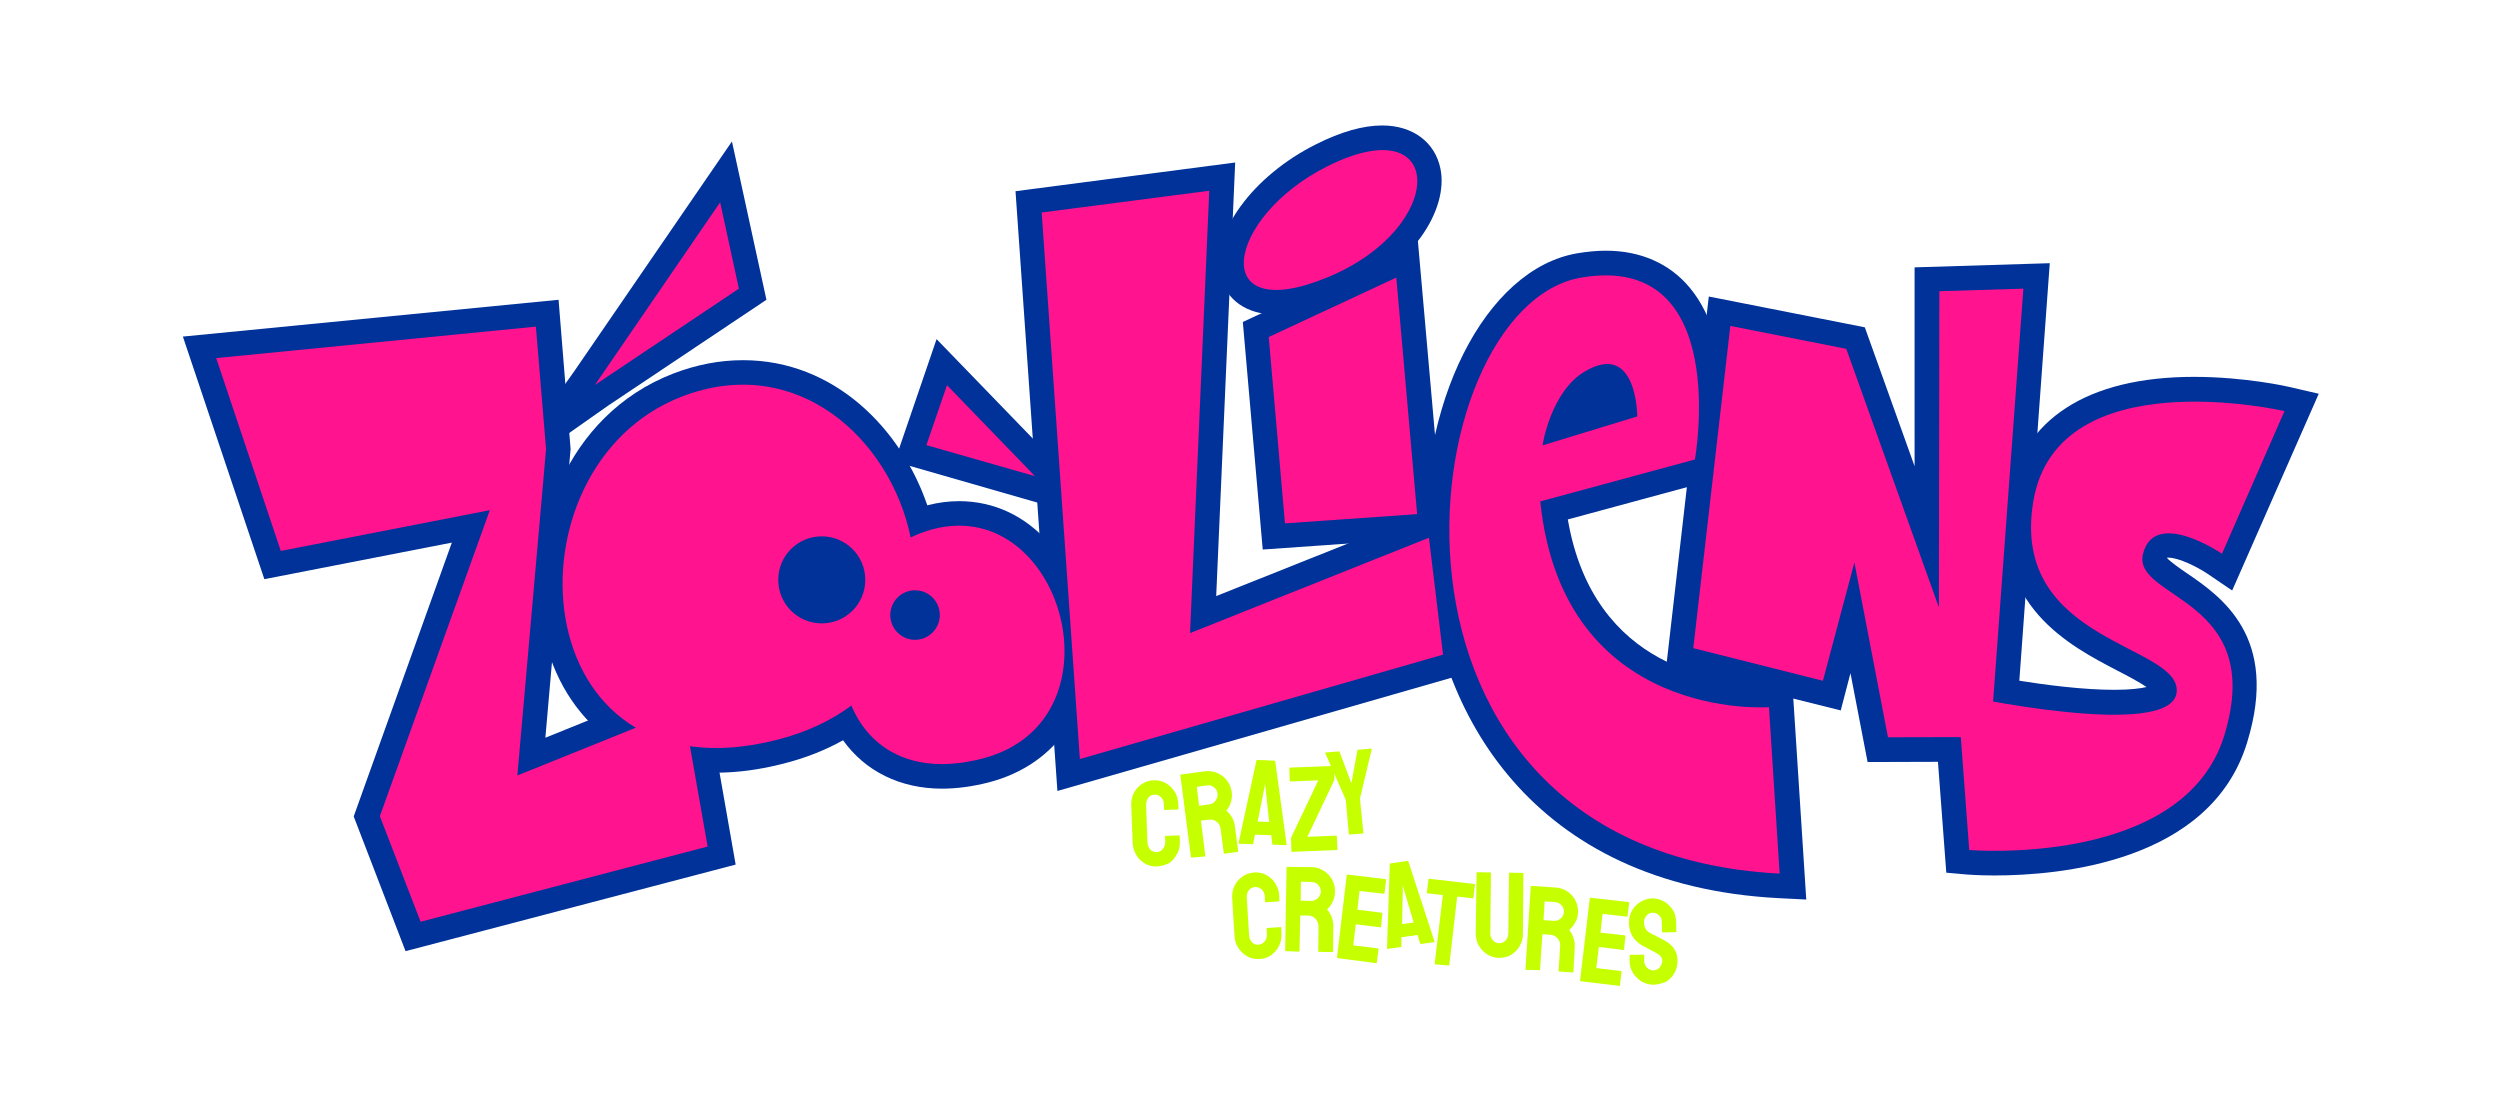 <?xml version="1.0" encoding="utf-8"?>
<!-- Generator: Adobe Illustrator 26.4.1, SVG Export Plug-In . SVG Version: 6.00 Build 0)  -->
<svg version="1.1" id="Layer_1" xmlns="http://www.w3.org/2000/svg" xmlns:xlink="http://www.w3.org/1999/xlink" x="0px" y="0px"
	 viewBox="0 0 1080 480.3" style="enable-background:new 0 0 1080 480.3;" xml:space="preserve">
<style type="text/css">
	.st0{fill:#003299;}
	.st1{fill:#C6FF00;}
	.st2{fill:#FF138E;}
</style>
<g>
	<polygon class="st0" points="152.8,352.7 195.2,234.4 114.2,250.2 79,145.4 241.3,129.5 246.5,194 235.6,318.7 303.4,291.3 
		317.8,373.5 175.2,410.9 	"/>
	<polygon class="st0" points="438.7,82.6 533.6,70.2 525.4,257.5 626.2,217.3 635,290.5 456.8,341.7 	"/>
	<polygon class="st0" points="536.9,139.1 612.5,103.8 623.8,231.9 545.5,237.4 	"/>
	<path class="st0" d="M551.2,135.9c-12.5,0-21.5-6.2-24-16.7c-4.3-18.2,13.9-43.2,41.4-56.9c10.7-5.4,20.3-8.1,28.5-8.1
		c13.2,0,22.9,7.2,25.2,18.8c3.4,17.1-11.2,42.7-44.9,56.6C567.4,133.8,558.6,135.9,551.2,135.9L551.2,135.9z"/>
	<polygon class="st0" points="799.4,290.8 795.2,306.9 719.8,288.1 738.2,128.1 805.6,141.4 827.1,201.4 827.1,115.5 885.5,113.7 
		869.8,329 806.8,329.2 	"/>
	<path class="st0" d="M861.7,378.2c-7.2,0-11.7-0.4-11.9-0.4l-9-0.8l-6.8-90.4l13.9,3c0.4,0.1,38.9,8.4,65.4,8.4
		c7.1,0,11.4-0.6,14-1.2c-3.2-2.2-8.5-5-12.4-7c-20.6-10.7-55.1-28.5-47.2-75.2c5.7-33.4,34.1-51.8,80.1-51.8
		c22.2,0,40.6,4.2,41.4,4.4l12.5,2.9l-37.4,85l-10.6-7.2c-4.3-2.9-12.4-7-17-7c-0.2,0-0.4,0-0.5,0c0,0,0,0.1-0.1,0.1
		c1.4,1.6,5.5,4.5,8.3,6.4c15.1,10.3,40.4,27.6,26.4,73.2C955.1,372.6,889.3,378.2,861.7,378.2z"/>
	<path class="st0" d="M407,340.7c-18.1,0-33.2-7.5-42.8-20.9c-7.7,4.3-16.3,7.7-25.8,10.1c-10.1,2.6-19.9,3.9-29.1,3.9
		c-39.1,0-67.9-24.3-75.2-63.4c-7.3-39.4,10.1-91,56.7-109c10.1-3.9,20.2-5.8,30.2-5.8c39.6,0,68.4,29.9,79.6,62.7
		c4.6-1.2,9.2-1.8,13.7-1.8c31.8,0,52,28.1,55.6,55.9c4.1,32.1-12.7,57.8-42.8,65.6C420.1,339.8,413.3,340.7,407,340.7L407,340.7z"
		/>
	<path class="st0" d="M768.3,388c-106.5-5.6-148.6-80.2-152.5-148.1c-3.7-65.2,25.7-123.8,65.7-130.5c4.2-0.7,8.4-1.1,12.2-1.1
		c15,0,27.5,5.5,36.2,15.9c21.2,25.3,13.7,71,12.8,76.2l-1.2,6.6l-64.2,17.4c11.2,65.3,66.1,70.5,83.3,70.5c1.7,0,2.8-0.1,2.9-0.1
		l10.7-0.7l0.7,10.7l5.4,83.8L768.3,388z"/>
	<polygon class="st0" points="248.2,160.2 316.2,61.1 331.1,129.5 262.9,175.1 212.5,210.5 	"/>
	<polygon class="st0" points="386.5,199.4 404.6,146.5 482.5,227 	"/>
</g>
<g>
	<path class="st1" d="M544.2,414.3c-1.9,0.1-3.7-0.2-5.3-1.1c-1.6-0.9-2.9-2.1-3.9-3.6s-1.6-3.3-1.7-5.3l-1-16.3
		c-0.1-1.9,0.2-3.7,1-5.3s1.9-3,3.4-4c1.5-1.1,3.2-1.6,5.1-1.8c1.9-0.1,3.7,0.2,5.2,1.1c1.6,0.8,2.9,2,3.9,3.6
		c1,1.5,1.6,3.3,1.7,5.2l0.1,2.4c0,0.1-0.1,0.2-0.2,0.2l-5.8,0.4c-0.1,0-0.2-0.1-0.2-0.2l-0.1-2.4c-0.1-1.1-0.5-2.1-1.3-2.9
		c-0.8-0.8-1.8-1.1-2.9-1.1c-1.2,0.1-2.2,0.6-2.8,1.5s-0.9,1.9-0.8,3l1,16.3c0.1,1.3,0.5,2.3,1.3,3.1s1.7,1.1,2.8,1s2-0.6,2.7-1.5
		s1-2,0.9-3.1l-0.1-2.4c0-0.1,0.1-0.2,0.2-0.2l5.9-0.4c0.1,0,0.2,0.1,0.2,0.2l0.1,2.4c0.1,2-0.2,3.8-1,5.4c-0.8,1.7-2,3-3.4,4.1
		C547.8,413.6,546.1,414.2,544.2,414.3z"/>
	<path class="st1" d="M555.4,410.9c-0.1,0-0.2-0.1-0.2-0.3l0.6-35.9c0-0.1,0.1-0.2,0.2-0.2l10.5,0.1c1.9,0,3.6,0.5,5.2,1.5
		c1.6,0.9,2.8,2.2,3.7,3.8s1.4,3.3,1.3,5.3c0,1.3-0.2,2.4-0.6,3.5c-0.4,1-0.9,1.9-1.4,2.6c-0.5,0.7-1,1.2-1.4,1.6
		c1.8,2.1,2.8,4.6,2.7,7.4l-0.1,10.7c0,0.2-0.1,0.3-0.3,0.3l-5.9-0.1c-0.1,0-0.2-0.1-0.2-0.2l0.1-10.8c0-1.3-0.4-2.3-1.3-3.3
		c-0.9-0.9-2-1.4-3.2-1.4h-3.4l-0.3,15.3c0,0.2-0.1,0.3-0.2,0.3L555.4,410.9z M561.9,389.1l4.5,0.1c1.1,0,2-0.4,2.9-1.2
		c0.8-0.8,1.3-1.8,1.3-2.9c0-1.1-0.4-2.1-1.2-2.9c-0.8-0.8-1.8-1.2-2.9-1.2l-4.5-0.1L561.9,389.1z"/>
	<path class="st1" d="M577.8,413.9c-0.1,0-0.2-0.1-0.2-0.3l4.2-35.6c0-0.1,0.1-0.2,0.2-0.2l16.6,2c0.1,0,0.2,0.1,0.2,0.3l-0.7,5.8
		c0,0.1-0.1,0.2-0.2,0.2l-10.6-1.2l-0.9,8.1l10.6,1.3c0.1,0,0.2,0.1,0.2,0.2l-0.6,5.9c0,0.1-0.1,0.2-0.2,0.2l-10.7-1.3l-1.1,9.1
		l10.7,1.3c0.1,0,0.2,0.1,0.2,0.3l-0.7,5.9c0,0.1-0.1,0.2-0.2,0.2L577.8,413.9z"/>
	<path class="st1" d="M599.2,409.6l1.2-36.4c0-0.1,0.1-0.2,0.2-0.2l7.5-1.1c0.1,0,0.2,0,0.3,0.2l11.3,34.6c0.1,0.2,0,0.3-0.2,0.3
		l-5.7,0.8c-0.1,0-0.2-0.1-0.3-0.2l-1.1-3.7l-7,1v3.9c0,0.2-0.1,0.3-0.2,0.3l-5.7,0.8C599.3,409.9,599.2,409.8,599.2,409.6z
		 M605.7,399.2l5-0.7l-4.2-14.2l-0.6-1.9l0.1,1.9L605.7,399.2z"/>
	<path class="st1" d="M620,416.6c-0.1,0-0.2-0.1-0.2-0.3l3.5-29.6l-6.7-0.8c-0.2,0-0.3-0.1-0.2-0.3l0.7-5.8c0-0.1,0.1-0.2,0.2-0.2
		l19.7,2.3c0.2,0,0.3,0.1,0.2,0.2l-0.7,5.8c0,0.2-0.1,0.2-0.2,0.2l-6.8-0.8l-3.4,29.6c0,0.2-0.1,0.3-0.2,0.2L620,416.6z"/>
	<path class="st1" d="M647.6,413.8c-1.8,0-3.5-0.5-5.1-1.5s-2.8-2.3-3.7-3.9c-0.9-1.6-1.3-3.4-1.3-5.3l0.4-26.1
		c0-0.1,0.1-0.2,0.2-0.2l5.8,0.1c0.1,0,0.2,0.1,0.2,0.2l-0.3,26.1c0,1.2,0.4,2.2,1.1,3c0.7,0.8,1.6,1.2,2.7,1.3c1.1,0,2-0.4,2.8-1.2
		s1.1-1.8,1.2-3l0.3-26.1c0-0.1,0.1-0.2,0.2-0.2l5.8,0.1c0.1,0,0.2,0.1,0.2,0.2l-0.2,26.1c0,2-0.5,3.7-1.4,5.3s-2.2,2.8-3.7,3.8
		C651.3,413.4,649.6,413.8,647.6,413.8z"/>
	<path class="st1" d="M659.2,419c-0.1,0-0.2-0.1-0.2-0.3l2.3-35.8c0-0.1,0.1-0.2,0.2-0.2l10.5,0.7c1.9,0.1,3.6,0.7,5.1,1.7
		s2.7,2.3,3.5,3.9c0.8,1.6,1.2,3.4,1.1,5.3c-0.1,1.3-0.3,2.4-0.8,3.4s-1,1.8-1.5,2.5c-0.6,0.7-1.1,1.2-1.5,1.5
		c1.7,2.2,2.5,4.7,2.4,7.5l-0.6,10.7c0,0.2-0.1,0.3-0.3,0.2l-5.9-0.4c-0.1,0-0.2-0.1-0.2-0.2l0.7-10.8c0.1-1.3-0.3-2.4-1.1-3.3
		c-0.8-1-1.9-1.5-3.2-1.6l-3.4-0.2l-1,15.3c0,0.2-0.1,0.3-0.2,0.2L659.2,419z M666.8,397.5l4.5,0.3c1.1,0.1,2.1-0.3,2.9-1
		s1.4-1.7,1.4-2.8c0.1-1.1-0.3-2.1-1-2.9c-0.8-0.8-1.7-1.3-2.8-1.4l-4.5-0.3L666.8,397.5z"/>
	<path class="st1" d="M682.8,423.9c-0.1,0-0.2-0.1-0.2-0.3l4.2-35.6c0-0.1,0.1-0.2,0.2-0.2l16.6,1.9c0.1,0,0.2,0.1,0.2,0.3l-0.7,5.8
		c0,0.1-0.1,0.2-0.2,0.2l-10.6-1.2l-0.9,8.1l10.6,1.2c0.1,0,0.2,0.1,0.2,0.2l-0.6,5.9c0,0.1-0.1,0.2-0.2,0.2l-10.7-1.3l-1.1,9.1
		l10.7,1.3c0.1,0,0.2,0.1,0.2,0.3l-0.7,5.9c0,0.1-0.1,0.2-0.2,0.2L682.8,423.9z"/>
	<path class="st1" d="M714.5,425.4c-1.9,0-3.6-0.4-5.2-1.3c-1.6-0.9-2.8-2.2-3.8-3.7c-1-1.6-1.5-3.3-1.5-5.2v-2.4
		c0-0.2,0.1-0.3,0.3-0.3l5.8-0.1c0.1,0,0.2,0.1,0.2,0.3v2.4c0,1.1,0.4,2.1,1.2,2.9s1.7,1.2,2.8,1.2s2-0.5,2.7-1.3
		c0.7-0.9,1.1-1.8,1.1-2.9c0-1.3-0.9-2.4-2.6-3.3c-0.6-0.3-1.4-0.8-2.6-1.4c-1.2-0.6-2.3-1.2-3.4-1.8c-1.9-1.1-3.4-2.5-4.3-4.1
		c-1-1.7-1.5-3.6-1.5-5.7c0-1.9,0.4-3.7,1.3-5.3s2.1-2.8,3.7-3.8c1.5-0.9,3.2-1.4,5-1.5c1.8,0,3.5,0.4,5.1,1.3
		c1.6,0.9,2.8,2.1,3.8,3.6s1.4,3.3,1.5,5.2l0.1,4.3c0,0.1-0.1,0.2-0.2,0.2l-5.8,0.1c-0.1,0-0.2-0.1-0.2-0.2l-0.1-4.3
		c0-1.2-0.4-2.2-1.2-2.9c-0.8-0.8-1.7-1.1-2.7-1.1c-1.1,0-2,0.4-2.7,1.3c-0.8,0.8-1.1,1.8-1.1,2.9c0,1.1,0.3,2.1,0.8,2.9
		c0.5,0.8,1.4,1.5,2.7,2.1c0.2,0.1,0.5,0.3,1,0.5c0.5,0.3,1.1,0.5,1.7,0.9c0.6,0.3,1.1,0.6,1.6,0.8s0.8,0.4,0.9,0.5
		c1.8,0.9,3.2,2.1,4.2,3.5s1.6,3.1,1.6,5.2c0,2-0.4,3.8-1.3,5.4c-0.9,1.6-2.1,2.9-3.6,3.8C718.1,424.8,716.4,425.3,714.5,425.4z"/>
	<path class="st1" d="M499.9,374.3c-1.9,0.1-3.7-0.3-5.2-1.2c-1.6-0.9-2.9-2.1-3.8-3.7c-1-1.6-1.5-3.3-1.6-5.3l-0.6-16.2
		c-0.1-1.9,0.3-3.7,1.1-5.3c0.8-1.6,2-2.9,3.5-3.9s3.2-1.6,5.1-1.6c1.9-0.1,3.6,0.3,5.2,1.2s2.8,2.1,3.8,3.6s1.5,3.3,1.6,5.2
		l0.1,2.4c0,0.1-0.1,0.2-0.2,0.2l-5.8,0.2c-0.1,0-0.2-0.1-0.2-0.2l-0.1-2.4c0-1.1-0.5-2.1-1.2-2.9c-0.8-0.8-1.7-1.2-2.8-1.1
		c-1.2,0-2.2,0.5-2.8,1.4c-0.6,0.9-0.9,1.9-0.9,3l0.6,16.2c0.1,1.3,0.5,2.3,1.2,3.1c0.8,0.8,1.7,1.1,2.8,1.1c1.1,0,2-0.5,2.7-1.4
		s1-1.9,1-3l-0.1-2.4c0-0.1,0.1-0.2,0.2-0.2l5.9-0.2c0.1,0,0.2,0.1,0.2,0.2l0.1,2.4c0.1,2-0.3,3.8-1.2,5.4c-0.9,1.6-2,3-3.5,4
		C503.5,373.6,501.8,374.2,499.9,374.3z"/>
	<path class="st1" d="M514.7,370.5c-0.1,0-0.2-0.1-0.2-0.2l-4.6-35.5c0-0.1,0-0.2,0.2-0.2l10.4-1.4c1.9-0.2,3.6,0,5.3,0.7
		s3.1,1.8,4.2,3.2c1.1,1.4,1.8,3.1,2.1,5c0.2,1.3,0.1,2.4-0.1,3.5c-0.2,1.1-0.6,2-1,2.8s-0.8,1.4-1.2,1.8c2.1,1.8,3.4,4.1,3.7,6.9
		l1.4,10.6c0,0.2-0.1,0.3-0.2,0.3l-5.8,0.8c-0.1,0-0.2,0-0.2-0.1l-1.4-10.7c-0.2-1.2-0.7-2.3-1.7-3c-1-0.8-2.1-1.1-3.4-0.9l-3.4,0.4
		l1.9,15.2c0,0.2,0,0.3-0.2,0.3L514.7,370.5z M518,348.1l4.4-0.6c1.1-0.1,2-0.7,2.7-1.6c0.7-0.9,1-1.9,0.9-3.1
		c-0.1-1.1-0.7-2-1.6-2.7c-0.9-0.7-1.9-1-3-0.8l-4.4,0.6L518,348.1z"/>
	<path class="st1" d="M535.1,364l7.7-35.5c0-0.1,0.1-0.2,0.3-0.2l7.5,0.3c0.1,0,0.2,0.1,0.3,0.2l4.9,36c0,0.2,0,0.3-0.2,0.3
		l-5.8-0.2c-0.1,0-0.2-0.1-0.2-0.3l-0.4-3.8l-7.1-0.2l-0.7,3.8c0,0.2-0.1,0.3-0.3,0.3l-5.8-0.2C535.2,364.3,535.1,364.2,535.1,364z
		 M543.3,354.9l5,0.2l-1.6-14.7l-0.2-1.9l-0.3,1.9L543.3,354.9z"/>
	<path class="st1" d="M558.2,368c-0.2,0-0.3-0.1-0.3-0.3l-0.2-5.7l11.8-24.9l-12.1,0.5c-0.1,0-0.2-0.1-0.2-0.2l-0.2-5.5
		c0-0.2,0.1-0.3,0.2-0.3l18.8-0.7c0.2,0,0.3,0.1,0.3,0.3l0.2,5.6l-11.7,24.7l12.5-0.5c0.1,0,0.2,0.1,0.2,0.3l0.3,5.6
		c0,0.2-0.1,0.3-0.2,0.3L558.2,368z"/>
	<path class="st1" d="M582.9,360.5c-0.1,0-0.2-0.1-0.2-0.2l-1.3-14.7l-8.9-20.3c0-0.1,0-0.2,0.1-0.2l5.8-0.5c0.2,0,0.3,0,0.3,0.2
		l5.1,13.6l2.6-14.3c0-0.1,0.1-0.2,0.2-0.2l5.8-0.5c0.1,0,0.2,0,0.2,0.2l-5.1,21.4l1.5,14.9c0,0.1,0,0.2-0.2,0.2L582.9,360.5z"/>
</g>
<polygon class="st2" points="121.3,238 93.4,154.7 231.5,141.1 235.9,194 223.5,335 295.2,306.1 305.7,365.7 181.7,398.2 
	164.1,352.6 211.6,220.4 "/>
<polygon class="st2" points="450,91.8 466.5,327.9 623.4,282.8 617.3,232.3 514.1,273.5 522.4,82.4 "/>
<polygon class="st2" points="548.1,145.6 555.1,226.1 612.2,222.1 603.2,119.9 "/>
<path class="st2" d="M573.5,71.8c-44.2,22.1-52.1,69.5,0,48S624.8,46.1,573.5,71.8z"/>
<polygon class="st2" points="731.5,280 747.5,140.8 797.6,150.7 837.6,262.4 837.8,125.8 874.1,124.7 859.9,318.4 815.6,318.5 
	801.1,243 787.5,294.1 "/>
<path class="st2" d="M986.9,177.6l-27,61.6c0,0-29.1-19.8-34.1,0s53.4,18.7,35.1,78.5c-17.6,57.3-110.2,49.5-110.2,49.5l-5-67.1
	c0,0,92,20.1,94.6-0.9c2.5-21-72.3-21.1-61.9-82.7S986.9,177.6,986.9,177.6z"/>
<path class="st2" d="M397.5,230.4c-1.4,0.5-2.8,1.2-4.1,1.8c-8.7-42.5-49.1-80-98.8-60.9c-78.7,30.3-69.1,176.3,41.1,148.3
	c13-3.3,23.6-8.5,32.1-14.8c7.7,18.4,26.4,30.7,56.6,22.9C488.5,311.1,457.3,207.4,397.5,230.4z M355,269.3
	c-10.4,0-18.8-8.4-18.8-18.8c0-10.4,8.4-18.8,18.8-18.8s18.8,8.4,18.8,18.8S365.4,269.3,355,269.3z M395.3,276.4
	c-5.9,0-10.7-4.8-10.7-10.7s4.8-10.7,10.7-10.7c5.9,0,10.7,4.8,10.7,10.7S401.2,276.4,395.3,276.4z"/>
<path class="st2" d="M764.2,305.5c0,0-89,6.7-98.8-88.9l66.8-18.1c0,0,16.1-89.6-49-78.6c-74.6,12.6-103,247.6,85.6,257.5
	L764.2,305.5z M684.6,160.5c22.7-13.5,22.7,19.4,22.7,19.4l-40.9,12.5C666.3,192.3,670,169.1,684.6,160.5z"/>
<polygon class="st2" points="311.1,87.4 319.2,124.7 257,166.3 "/>
<polygon class="st2" points="409.1,166.4 400.2,192.3 447.1,205.7 "/>
</svg>
